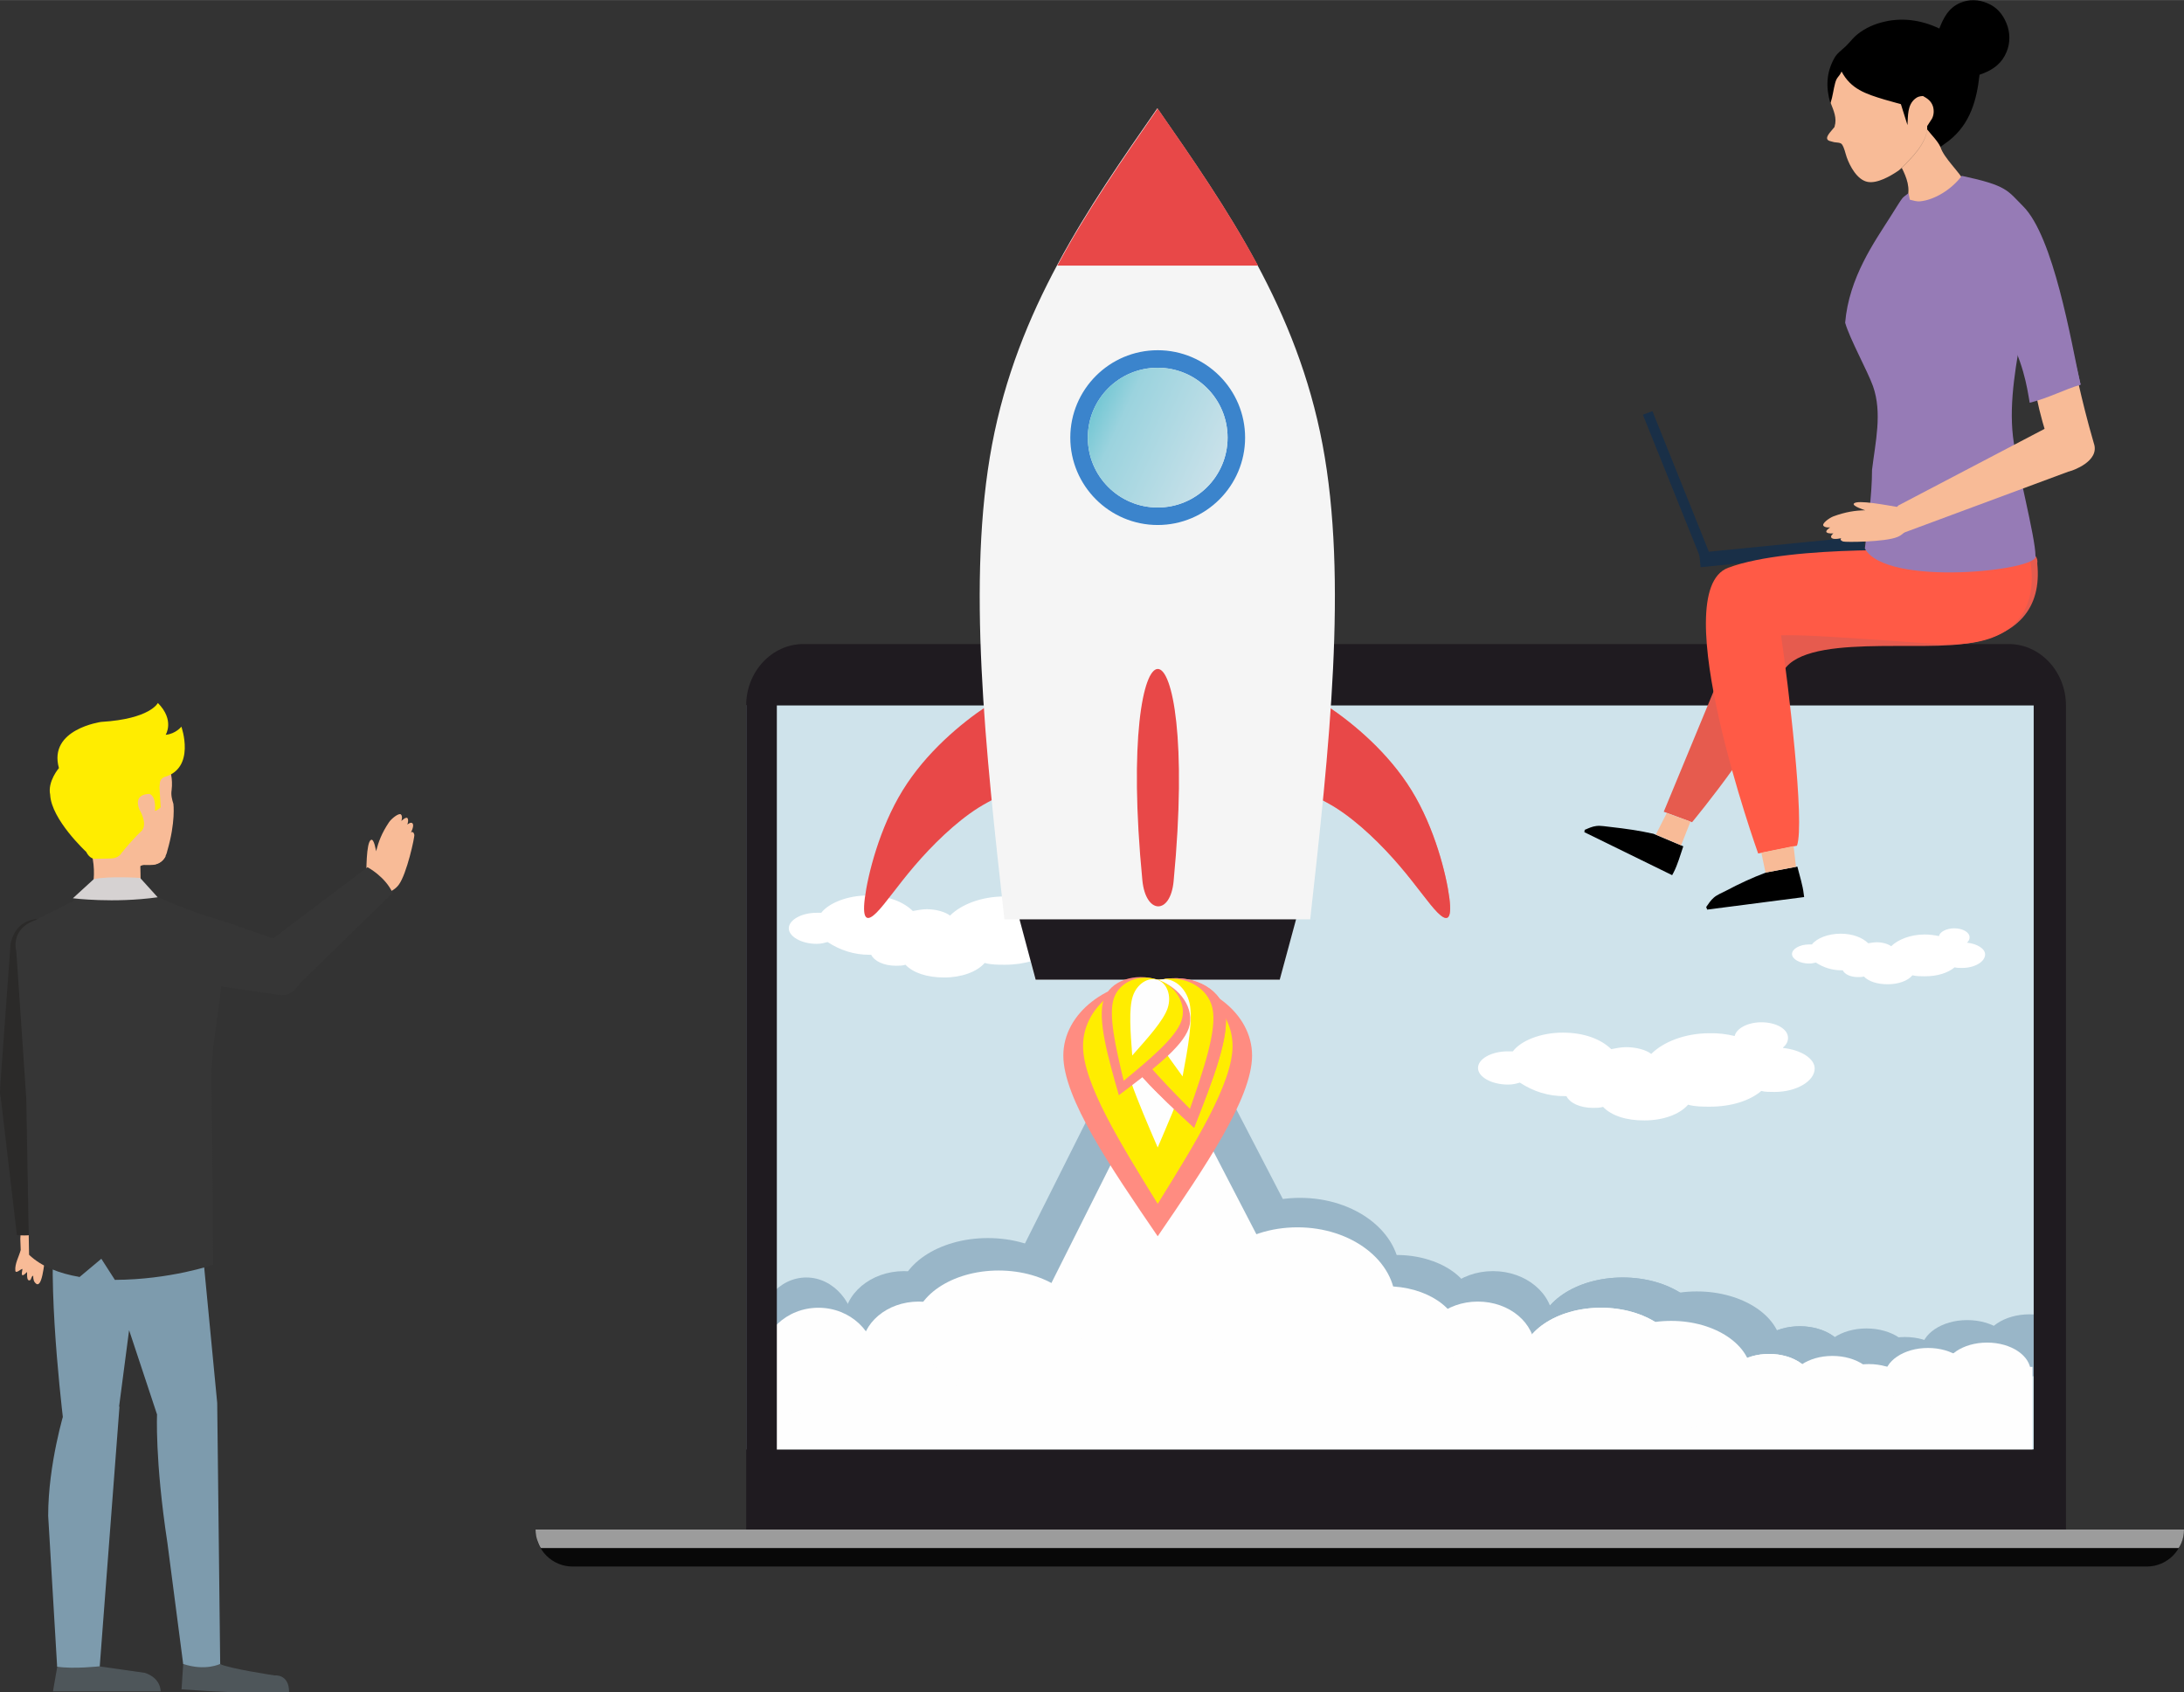 <?xml version="1.0" encoding="UTF-8"?>
<!DOCTYPE svg PUBLIC "-//W3C//DTD SVG 1.1//EN" "http://www.w3.org/Graphics/SVG/1.1/DTD/svg11.dtd">
<!-- Creator: CorelDRAW X5 -->
<svg xmlns="http://www.w3.org/2000/svg" xml:space="preserve" width="581.543mm" height="450.687mm" style="shape-rendering:geometricPrecision; text-rendering:geometricPrecision; image-rendering:optimizeQuality; fill-rule:evenodd; clip-rule:evenodd"
viewBox="0 0 10970 8501"
 xmlns:xlink="http://www.w3.org/1999/xlink">
 <rect x="0" y="0" width="10970" height="8501" fill="#333333" stroke="none"/>
 <defs>
  <style type="text/css">
   <![CDATA[
    .fil10 {fill:#080808}
    .fil16 {fill:#1F1B20}
    .fil20 {fill:#3B84CC}
    .fil12 {fill:#737373}
    .fil14 {fill:#99B6C8}
    .fil13 {fill:#9C9C9C}
    .fil9 {fill:#CFE3EB}
    .fil18 {fill:#E84848}
    .fil19 {fill:whitesmoke}
    .fil27 {fill:#F8BB97}
    .fil15 {fill:#FEFEFE}
    .fil17 {fill:#FF8C81}
    .fil22 {fill:#FFED00}
    .fil11 {fill:white}
    .fil23 {fill:black;fill-rule:nonzero}
    .fil8 {fill:#192F47;fill-rule:nonzero}
    .fil2 {fill:#2B2A29;fill-rule:nonzero}
    .fil4 {fill:#2B2E33;fill-rule:nonzero}
    .fil0 {fill:#363636;fill-rule:nonzero}
    .fil3 {fill:#4E565A;fill-rule:nonzero}
    .fil5 {fill:#7D9BAD;fill-rule:nonzero}
    .fil26 {fill:#967BB6;fill-rule:nonzero}
    .fil7 {fill:#D6D2D2;fill-rule:nonzero}
    .fil24 {fill:#E65B4E;fill-rule:nonzero}
    .fil1 {fill:#F8BB97;fill-rule:nonzero}
    .fil25 {fill:#FF5A46;fill-rule:nonzero}
    .fil6 {fill:#FFED00;fill-rule:nonzero}
    .fil21 {fill:url(#id0)}
   ]]>
  </style>
  <linearGradient id="id0" gradientUnits="userSpaceOnUse" x1="6187.49" y1="2369.53" x2="5442.6" y2="2027.15">
   <stop offset="0" style="stop-color:#CFE3EB"/>
   <stop offset="0.749" style="stop-color:#9BD3DE"/>
   <stop offset="1" style="stop-color:#66C3D0"/>
  </linearGradient>
 </defs>
 <g id="Vrstva_x0020_1">
  <path class="fil0" d="M1399 4997l-722 -105c-218,-58 -147,-241 -147,-241 237,-201 596,-12 873,72 0,0 157,82 127,163 0,0 -38,132 -131,110l0 0z"/>
  <path class="fil1" d="M226 6291l-24 -80 -28 -99 -65 0 -7 110 2 57c-9,34 -30,68 -27,103 1,19 28,-8 35,-8 4,0 -18,59 23,16 3,-3 -3,38 9,41 15,5 10,-20 23,-23 0,0 -2,21 8,34 37,46 46,-98 54,-136l-5 -16 0 0 0 0z"/>
  <path class="fil2" d="M85 6204l-85 -722c202,-129 256,32 256,32l-27 664c0,0 -38,36 -144,26l0 0 0 0z"/>
  <path class="fil2" d="M1 5458l52 -717c39,-175 218,-117 218,-117 145,43 133,206 133,206l-147 684c0,0 -30,104 -165,100 0,0 -99,-16 -91,-156l0 0 0 0z"/>
  <path class="fil3" d="M450 8243l52 128 225 32c0,0 77,20 80,93l-541 0 44 -252 139 0 0 0 0 0z"/>
  <path class="fil4" d="M273 6182c-7,131 45,240 172,247 127,7 235,-94 242,-225 7,-131 -90,-243 -217,-250 -127,-7 -190,96 -197,227l0 0 0 0z"/>
  <path class="fil3" d="M912 8484l15 -226 103 -14c0,0 41,93 77,115 35,21 272,57 272,57 0,0 73,-9 73,83 0,0 -160,15 -541,-13l0 0 0 0z"/>
  <path class="fil4" d="M548 6184c9,131 118,230 245,222 127,-8 223,-121 214,-252 -9,-131 -118,-230 -245,-222 -127,8 -223,121 -214,252z"/>
  <path class="fil5" d="M920 8358l-79 -607c-64,-420 -52,-652 -52,-652 72,-267 302,-52 302,-52l15 1311c0,0 -74,38 -187,0l0 0 0 0zm-633 14l-45 -758c0,-262 82,-526 82,-526 171,-177 276,-21 276,-21l-99 1303c0,0 -132,15 -214,2l0 0 0 0zm407 -2038l-98 748c0,0 -221,252 -273,98 0,0 -83,-649 -51,-998 0,0 359,-168 421,152l0 0 0 0zm314 -151l83 864c0,0 -89,238 -291,92l-276 -833c0,0 120,-372 484,-123l0 0 0 0z"/>
  <path class="fil1" d="M702 4280l6 260 -275 7c0,0 65,-105 27,-261l241 -6 0 0z"/>
  <path class="fil1" d="M752 4344c77,3 88,-69 88,-69 43,-146 31,-237 31,-237 -7,-22 -13,-45 -9,-69 14,-118 -53,-175 -53,-175 -78,-99 -238,-83 -238,-83 -4,1 -9,2 -13,2 -196,15 -224,135 -224,135 -20,53 -23,112 -11,166 14,63 42,115 76,169 37,59 108,99 185,124l2 74 96 -2c13,-40 47,-37 47,-37l24 0 0 0 0 0z"/>
  <path class="fil1" d="M728 4345c0,0 -12,-2 -24,6l3 127 -72 2c14,-48 11,-106 -2,-149 -48,-43 -122,-68 -187,-132 18,0 85,-2 104,-1 34,1 68,-2 102,1 30,3 29,28 35,53 2,10 5,20 8,28 1,3 2,5 4,8l0 0c2,3 3,5 5,8 7,10 16,17 31,20 38,7 70,6 98,-17 -10,21 -32,47 -80,46l-24 0 0 0 0 0z"/>
  <path class="fil6" d="M509 3626c0,0 -268,36 -213,232 0,0 -58,67 -44,134 6,125 181,287 181,287 16,33 40,35 40,35l87 -2c38,-2 50,-27 50,-27 66,-81 102,-112 102,-112 32,-37 -12,-107 -12,-107 -33,-83 52,-78 52,-78 35,16 26,85 26,85 14,-2 29,-18 29,-18l-6 -101c4,-27 -2,-33 21,-50 164,-43 89,-254 89,-254 0,0 -28,36 -79,41 0,0 47,-73 -39,-160 0,0 -38,80 -283,95l-1 0 0 0z"/>
  <path class="fil0" d="M398 6414c-99,-17 -189,-51 -252,-111l-14 -785 -50 -737c-27,-123 91,-157 91,-157l263 -132c0,0 135,62 325,-2 66,36 196,83 285,116 35,13 58,45 62,77 35,302 -52,499 -46,767l9 903c0,0 -216,75 -494,76l-68 -106 -111 93 0 0 0 0z"/>
  <path class="fil7" d="M705 4410c0,0 -153,-11 -234,6l-105 96c0,0 205,26 426,-5l-87 -96 0 0 0 0z"/>
  <path class="fil1" d="M1914 4496c0,0 61,-13 89,-52 40,-53 81,-242 78,-251 -5,-22 -17,-11 -17,-11 0,0 17,-32 9,-45 -8,-12 -27,5 -27,5 0,0 8,-22 1,-32 -7,-10 -31,14 -31,14 0,0 8,-23 -2,-33 -10,-9 -47,20 -60,39 -37,55 -53,99 -65,146 0,0 -10,-67 -26,-57 -24,14 -23,156 -23,204 -1,48 73,75 73,75l0 0 0 0z"/>
  <path class="fil0" d="M1469 4976l503 -491c-37,-82 -126,-129 -126,-129l-599 452c0,0 69,241 222,168l0 0 0 0z"/>
  <polygon class="fil8" points="8591,2790 8543,2807 8252,2083 8300,2065 "/>
  <polygon class="fil8" points="8542,2849 8535,2776 9361,2694 9369,2767 "/>
  <rect class="fil9" x="3748" y="3542" width="6492" height="3739"/>
  <path class="fil10" d="M10969 7683l-8279 0 0 0c0,103 84,186 186,186l7907 0c103,0 186,-84 186,-186l0 0 0 0 0 0z"/>
  <path class="fil11" d="M5388 4571c16,-14 23,-27 23,-46 0,-41 -55,-73 -125,-73 -63,0 -117,28 -124,64 -39,-9 -78,-13 -117,-13 -117,0 -218,41 -273,96 -23,-18 -70,-32 -117,-32 -23,0 -47,5 -70,9 -47,-46 -125,-78 -226,-78 -101,0 -195,37 -234,87l-23 0c-78,0 -140,37 -140,78 0,41 63,78 140,78 23,0 39,-5 55,-9 63,41 132,64 211,64l8 0c16,32 63,55 125,55 16,0 31,0 47,-5 39,41 109,64 195,64 86,0 164,-28 203,-73 31,9 70,9 101,9 101,0 187,-28 242,-74 16,4 39,4 63,4 101,0 187,-51 187,-110 0,-46 -63,-87 -148,-96l0 0 0 -1z"/>
  <path class="fil11" d="M9879 4736c10,-9 14,-17 14,-28 0,-25 -34,-45 -77,-45 -38,0 -72,17 -77,39 -24,-5 -48,-8 -72,-8 -72,0 -134,26 -168,59 -14,-11 -43,-20 -72,-20 -14,0 -29,3 -43,5 -29,-28 -77,-48 -139,-48 -63,0 -120,23 -144,54l-14 0c-48,0 -86,23 -86,48 0,25 38,48 86,48 14,0 24,-3 34,-5 38,25 81,39 130,39l5 0c10,20 38,34 77,34 10,0 19,0 29,-3 24,25 67,39 120,39 53,0 101,-17 124,-45 19,5 43,5 63,5 63,0 115,-17 149,-45 10,3 24,3 38,3 63,0 115,-31 115,-68 0,-28 -38,-53 -91,-59l0 0 0 1z"/>
  <path class="fil11" d="M8956 5262c17,-15 25,-30 25,-49 0,-44 -59,-78 -134,-78 -67,0 -125,30 -134,69 -42,-10 -84,-15 -126,-14 -126,0 -234,45 -293,104 -25,-20 -75,-34 -126,-34 -25,0 -50,5 -75,10 -50,-49 -134,-83 -243,-83 -109,0 -209,39 -251,94l-25 0c-84,0 -151,39 -150,84 0,44 67,83 151,83 25,0 42,-5 59,-10 67,44 143,69 226,68l8 0c17,34 67,59 134,59 17,0 34,0 50,-5 42,44 117,69 209,68 92,0 176,-30 218,-79 34,10 75,10 109,10 109,0 201,-30 259,-79 17,5 42,5 67,5 109,0 201,-54 201,-118 0,-49 -67,-93 -159,-103l0 0 0 0z"/>
  <rect class="fil12" x="4850" y="7421" width="1811" height="143"/>
  <path class="fil13" d="M10969 7683l-8279 0 0 0c0,22 4,44 11,60 7,20 14,31 16,33l8226 0c1,-1 27,-36 27,-93l0 0 0 0 0 0z"/>
  <path class="fil14" d="M6147 5451c-200,0 -400,0 -600,0 -263,524 -526,1049 -789,1573 742,13 1484,27 2226,41 -279,-538 -558,-1076 -837,-1614l0 0 0 0z"/>
  <path class="fil14" d="M6099 5586c-168,0 -336,0 -503,0 -221,440 -441,880 -662,1320 623,12 1245,23 1868,34 -234,-452 -468,-903 -702,-1355l0 0z"/>
  <path class="fil14" d="M8151 6417c-235,0 -425,129 -425,288 0,159 190,288 425,288 235,0 425,-129 425,-288 0,-159 -190,-288 -425,-288z"/>
  <path class="fil14" d="M7499 6385c-167,0 -302,114 -302,254 0,140 135,254 302,254 167,0 302,-114 302,-254 0,-140 -135,-254 -302,-254z"/>
  <path class="fil14" d="M7015 6304c-214,0 -388,118 -388,263 0,145 174,263 388,263 214,0 388,-118 388,-263 0,-145 -174,-263 -388,-263z"/>
  <path class="fil14" d="M6530 6017c-277,0 -502,173 -502,386 0,214 225,386 502,386 277,0 502,-173 502,-386 0,-214 -225,-386 -502,-386z"/>
  <path class="fil14" d="M8523 6487c-235,0 -425,129 -425,288 0,159 190,288 425,288 235,0 425,-129 425,-288 0,-159 -190,-288 -425,-288z"/>
  <path class="fil14" d="M9040 6662c-127,0 -231,70 -231,156 0,86 103,156 231,156 127,0 231,-70 231,-156 0,-86 -103,-156 -231,-156z"/>
  <path class="fil14" d="M8151 6417c-235,0 -425,129 -425,288 0,159 190,288 425,288 235,0 425,-129 425,-288 0,-159 -190,-288 -425,-288z"/>
  <path class="fil14" d="M9568 6716c-127,0 -231,70 -231,156 0,86 103,156 231,156 127,0 231,-70 231,-156 0,-86 -103,-156 -231,-156z"/>
  <path class="fil14" d="M9040 6662c-127,0 -231,70 -231,156 0,86 103,156 231,156 127,0 231,-70 231,-156 0,-86 -103,-156 -231,-156z"/>
  <path class="fil14" d="M10194 6602c-127,0 -231,70 -231,156 0,86 103,156 231,156 127,0 87,-75 87,-161 0,-86 40,-151 -87,-151l0 0 0 0z"/>
  <path class="fil14" d="M9881 6631c-127,0 -231,70 -231,156 0,86 103,156 231,156 127,0 231,-70 231,-156 0,-86 -103,-156 -231,-156z"/>
  <path class="fil14" d="M9375 6673c-127,0 -231,70 -231,156 0,86 103,156 231,156 127,0 231,-70 231,-156 0,-86 -103,-156 -231,-156z"/>
  <path class="fil14" d="M4050 6417c137,0 248,129 248,288 0,159 -111,288 -248,288 -137,0 -248,-129 -248,-288 0,-159 111,-288 248,-288z"/>
  <path class="fil14" d="M4541 6385c167,0 302,114 302,254 0,140 -135,254 -302,254 -167,0 -302,-114 -302,-254 0,-140 135,-254 302,-254z"/>
  <path class="fil14" d="M4962 6219c249,0 450,137 450,305 0,168 -201,305 -450,305 -249,0 -450,-137 -450,-305 0,-168 201,-305 450,-305z"/>
  <path class="fil15" d="M6093 5779c-159,0 -319,0 -478,0 -209,418 -419,835 -629,1253 591,11 1182,21 1773,32 -222,-429 -445,-857 -667,-1286l0 0 0 0z"/>
  <path class="fil15" d="M8042 6569c-223,0 -403,122 -403,273 0,151 181,273 403,273 223,0 403,-122 403,-273 0,-151 -181,-273 -403,-273z"/>
  <path class="fil15" d="M7423 6538c-158,0 -287,108 -287,241 0,133 128,241 287,241 158,0 287,-108 287,-241 0,-133 -128,-241 -287,-241z"/>
  <path class="fil15" d="M6963 6461c-203,0 -368,112 -368,250 0,138 165,250 368,250 203,0 368,-112 368,-250 0,-138 -165,-250 -368,-250z"/>
  <path class="fil15" d="M6517 6165c-272,0 -492,169 -492,378 0,209 220,378 492,378 272,0 492,-169 492,-378 0,-209 -220,-378 -492,-378z"/>
  <rect class="fil15" x="3840" y="6866" width="6369" height="416"/>
  <path class="fil15" d="M8394 6635c-223,0 -403,122 -403,273 0,151 181,273 403,273 223,0 403,-122 403,-273 0,-151 -181,-273 -403,-273z"/>
  <path class="fil15" d="M8886 6801c-121,0 -219,66 -219,148 0,82 98,148 219,148 121,0 219,-66 219,-148 0,-82 -98,-148 -219,-148z"/>
  <path class="fil15" d="M8042 6569c-223,0 -403,122 -403,273 0,151 181,273 403,273 223,0 403,-122 403,-273 0,-151 -181,-273 -403,-273z"/>
  <path class="fil15" d="M9387 6852c-121,0 -219,66 -219,148 0,82 98,148 219,148 121,0 219,-66 219,-148 0,-82 -98,-148 -219,-148z"/>
  <path class="fil15" d="M8886 6801c-121,0 -219,66 -219,148 0,82 98,148 219,148 121,0 219,-66 219,-148 0,-82 -98,-148 -219,-148z"/>
  <path class="fil15" d="M4111 6569c160,0 289,122 289,273 0,151 -129,273 -289,273 -160,0 -289,-122 -289,-273 0,-151 129,-273 289,-273z"/>
  <path class="fil15" d="M9981 6744c-121,0 -219,66 -219,148 0,82 98,148 219,148 121,0 219,-66 219,-148 0,-82 -98,-148 -219,-148z"/>
  <path class="fil16" d="M10215 7282l-6313 0 0 -3739 6313 0 0 3739zm-125 -4047l-6055 0c-158,0 -287,139 -287,308l0 4140 6629 0 0 -4140c0,-169 -129,-308 -287,-308l0 0 0 0z"/>
  <path class="fil17" d="M6666 3546c132,88 307,234 424,424 117,190 175,424 190,541 15,117 -15,117 -59,73 -44,-44 -103,-132 -190,-234 -88,-103 -205,-219 -322,-293 -117,-73 -234,-103 -293,-205 -59,-103 -59,-278 -15,-351 44,-73 132,-44 263,44l0 0 0 0z"/>
  <path class="fil18" d="M6666 3546c132,88 307,234 424,424 117,190 175,424 190,541 15,117 -15,117 -59,73 -44,-44 -103,-132 -190,-234 -88,-103 -205,-219 -322,-293 -117,-73 -234,-103 -293,-205 -59,-103 -59,-278 -15,-351 44,-73 132,-44 263,44l0 0 0 0z"/>
  <path class="fil18" d="M4958 3546c-132,88 -307,234 -424,424 -117,190 -175,424 -190,541 -15,117 15,117 59,73 44,-44 103,-132 190,-234 88,-103 205,-219 322,-293 117,-73 234,-103 293,-205 59,-103 59,-278 15,-351 -44,-73 -132,-44 -263,44l0 0 0 0z"/>
  <path class="fil19" d="M5047 4618l73 0 81 303 613 0 613 0 81 -303 73 0c95,-853 190,-1706 62,-2385 -128,-679 -479,-1184 -830,-1689 -351,505 -702,1010 -830,1689 -128,679 -33,1532 62,2385l0 0z"/>
  <path class="fil20" d="M5815 1847c-194,0 -351,157 -351,351 0,194 157,351 351,351 194,0 351,-157 351,-351 0,-194 -157,-351 -351,-351zm0 -88c-242,0 -439,197 -439,439 0,242 197,439 439,439 242,0 439,-197 439,-439 0,-242 -197,-439 -439,-439z"/>
  <path class="fil18" d="M5815 545c-176,254 -356,513 -504,789l1008 0c-148,-275 -328,-536 -504,-789l0 0 0 0z"/>
  <path class="fil21" d="M5815 1847c-194,0 -351,157 -351,351 0,194 157,351 351,351 194,0 351,-157 351,-351 0,-194 -157,-351 -351,-351z"/>
  <polygon class="fil16" points="5047,4618 5121,4618 5202,4921 5815,4921 6428,4921 6510,4618 6583,4618 "/>
  <path class="fil18" d="M5895 4426c-16,171 -140,168 -157,-4 -138,-1418 293,-1415 157,4z"/>
  <path class="fil17" d="M5815 6210c237,-347 474,-693 474,-908 0,-215 -223,-380 -474,-380 -251,0 -474,166 -474,380 0,215 237,561 474,908z"/>
  <path class="fil22" d="M5815 6047c188,-303 376,-606 376,-793 0,-188 -176,-332 -376,-332 -199,0 -375,145 -375,332 0,188 188,490 375,793z"/>
  <path class="fil15" d="M5815 5764c97,-227 195,-453 195,-594 0,-140 -92,-249 -195,-249 -103,0 -195,108 -195,249 0,140 97,367 195,594z"/>
  <path class="fil17" d="M5998 5664c91,-231 182,-462 155,-585 -28,-124 -178,-190 -323,-157 -145,33 -251,157 -224,281 28,124 210,293 392,462l0 0z"/>
  <path class="fil22" d="M5977 5570c69,-199 137,-398 113,-506 -24,-108 -145,-168 -260,-143 -115,26 -198,132 -173,241 24,108 172,258 320,408l0 0z"/>
  <path class="fil15" d="M5940 5407c27,-143 53,-287 35,-368 -18,-81 -85,-132 -145,-118 -60,13 -98,88 -80,169 18,81 104,199 190,317l0 0 0 0z"/>
  <path class="fil17" d="M5998 5664c91,-231 182,-462 155,-585 -28,-124 -178,-190 -323,-157 -145,33 -251,157 -224,281 28,124 210,293 392,462l0 0z"/>
  <path class="fil22" d="M5977 5570c69,-199 137,-398 113,-506 -24,-108 -145,-168 -260,-143 -115,26 -198,132 -173,241 24,108 172,258 320,408l0 0z"/>
  <path class="fil15" d="M5940 5407c27,-143 53,-287 35,-368 -18,-81 -85,-132 -145,-118 -60,13 -98,88 -80,169 18,81 104,199 190,317l0 0 0 0z"/>
  <path class="fil17" d="M5619 5502c159,-120 319,-240 352,-337 33,-97 -43,-205 -156,-243 -113,-38 -239,3 -271,99 -33,97 21,289 76,481l0 0z"/>
  <path class="fil22" d="M5644 5429c131,-108 261,-216 290,-301 29,-85 -29,-177 -119,-207 -89,-30 -191,8 -220,93 -29,85 10,250 49,415l0 0 0 0z"/>
  <path class="fil15" d="M5687 5302c78,-88 157,-175 178,-238 21,-63 -4,-126 -50,-142 -47,-16 -104,19 -125,82 -21,63 -12,180 -3,297l0 0 0 0z"/>
  <path class="fil15" d="M9684 6771c-121,0 -219,66 -219,148 0,82 98,148 219,148 121,0 219,-66 219,-148 0,-82 -98,-148 -219,-148z"/>
  <path class="fil15" d="M9204 6811c-121,0 -219,66 -219,148 0,82 98,148 219,148 121,0 219,-66 219,-148 0,-82 -98,-148 -219,-148z"/>
  <path class="fil15" d="M4615 6538c158,0 287,108 287,241 0,133 -128,241 -287,241 -158,0 -287,-108 -287,-241 0,-133 128,-241 287,-241z"/>
  <path class="fil15" d="M5016 6382c235,0 426,129 426,289 0,159 -191,289 -426,289 -235,0 -426,-129 -426,-289 0,-159 191,-289 426,-289z"/>
  <path class="fil23" d="M9746 738l44 -32c106,-84 139,-203 153,-331l17 -6c56,-22 96,-53 119,-109 19,-45 18,-99 -1,-144 -19,-46 -49,-81 -95,-100 -44,-19 -92,-21 -137,-2 -58,25 -83,73 -105,129 -92,-44 -193,-58 -293,-30 -48,13 -96,37 -132,71 -16,16 -30,34 -47,50 -20,19 -43,34 -56,59 -40,72 -42,145 -20,223 213,160 304,187 485,134 20,26 54,59 67,89l0 0 0 -1z"/>
  <path class="fil1" d="M9215 635c13,-42 -5,-80 -20,-119 11,-34 14,-67 23,-100 9,-32 18,-27 32,-57 47,88 120,112 216,141l82 23 33 105c3,-46 -1,-100 38,-132 13,-11 24,-13 40,-14 23,13 41,25 50,52 6,20 5,43 -5,62l-24 37 0 18c-8,73 -78,143 -128,192l-15 13c-39,27 -109,68 -158,57 -51,-11 -87,-78 -103,-123 -7,-20 -12,-48 -24,-65 -7,-10 -27,-9 -39,-11 -15,-5 -36,-5 -36,-21 1,-16 24,-38 38,-56l0 0 0 0zm465 15c-8,73 -78,143 -128,192 25,50 46,103 26,160l-3 8 13 25c18,1 37,2 54,-2 72,-17 189,-53 228,-116 -26,-52 -106,-123 -123,-178 -13,-30 -47,-63 -67,-89l0 1 0 0z"/>
  <path class="fil24" d="M8356 4077l143 53c0,0 415,-499 441,-701 20,-255 634,-158 917,-194 281,-35 399,-182 376,-405 40,-242 -1444,203 -1444,203l-432 1044 0 0 0 0z"/>
  <path class="fil25" d="M10192 2794c0,0 138,481 -471,440 -480,-33 -645,-46 -775,-43 35,236 121,944 80,1057l-195 39c0,0 -471,-1315 -151,-1435 320,-120 1068,-84 1068,-84l444 28 0 -1 0 0z"/>
  <path class="fil26" d="M10160 1638c-31,181 -70,373 -49,555 17,144 113,505 113,599 27,73 -752,159 -857,-37 15,-128 36,-268 36,-395 17,-141 52,-286 5,-420 -28,-78 -117,-238 -140,-319 19,-227 148,-407 225,-529 77,-122 55,-90 93,-122l7 33c17,4 35,10 52,8 73,-7 159,-61 209,-128 229,49 228,73 308,153 153,153 241,677 288,895 -75,38 -165,38 -255,77 -12,-90 89,-210 -35,-370l0 0 -1 0z"/>
  <path class="fil1" d="M10517 2226c-141,-484 -79,-559 -290,-518 -81,16 65,693 176,657 0,0 147,-46 114,-139l0 0z"/>
  <path class="fil1" d="M10397 2366l-846 314c-74,-88 -16,-141 -16,-141l853 -447c0,0 177,135 9,273l0 0 0 0z"/>
  <path class="fil1" d="M9597 2626c0,0 -21,53 -66,71 -61,26 -263,27 -273,23 -22,-8 -9,-17 -9,-17 0,0 -36,9 -48,0 -12,-9 8,-24 8,-24 0,0 -24,3 -34,-5 -9,-8 18,-25 18,-25 0,0 -26,3 -34,-8 -9,-11 27,-38 49,-47 62,-23 111,-30 161,-31 0,0 -68,-21 -57,-34 18,-20 166,9 216,17 50,9 69,79 69,79l0 0 0 0z"/>
  <path class="fil26" d="M10067 1641c34,-198 -74,-497 102,-593 9,-5 143,390 210,582l72 302c-81,24 -161,67 -256,91 -15,-87 -31,-203 -127,-381l0 0 0 0z"/>
  <path class="fil23" d="M7960 4167l-2 13 441 216 7 -13c21,-40 34,-89 49,-132l-150 -63c-71,-16 -142,-26 -214,-34 -23,-2 -50,-8 -73,-5 -19,2 -39,11 -57,19l0 0 0 0z"/>
  <path class="fil23" d="M8570 4556l5 13 487 -63 -2 -15c-5,-45 -21,-93 -32,-138l-159 30c-68,26 -133,56 -197,90 -21,11 -47,21 -64,36 -15,13 -27,31 -38,47l0 0 0 0z"/>
  <polygon class="fil27" points="9021,4354 9009,4250 8847,4283 8868,4383 "/>
  <polygon class="fil27" points="8444,4246 8491,4127 8372,4084 8317,4192 "/>
 </g>
</svg>
